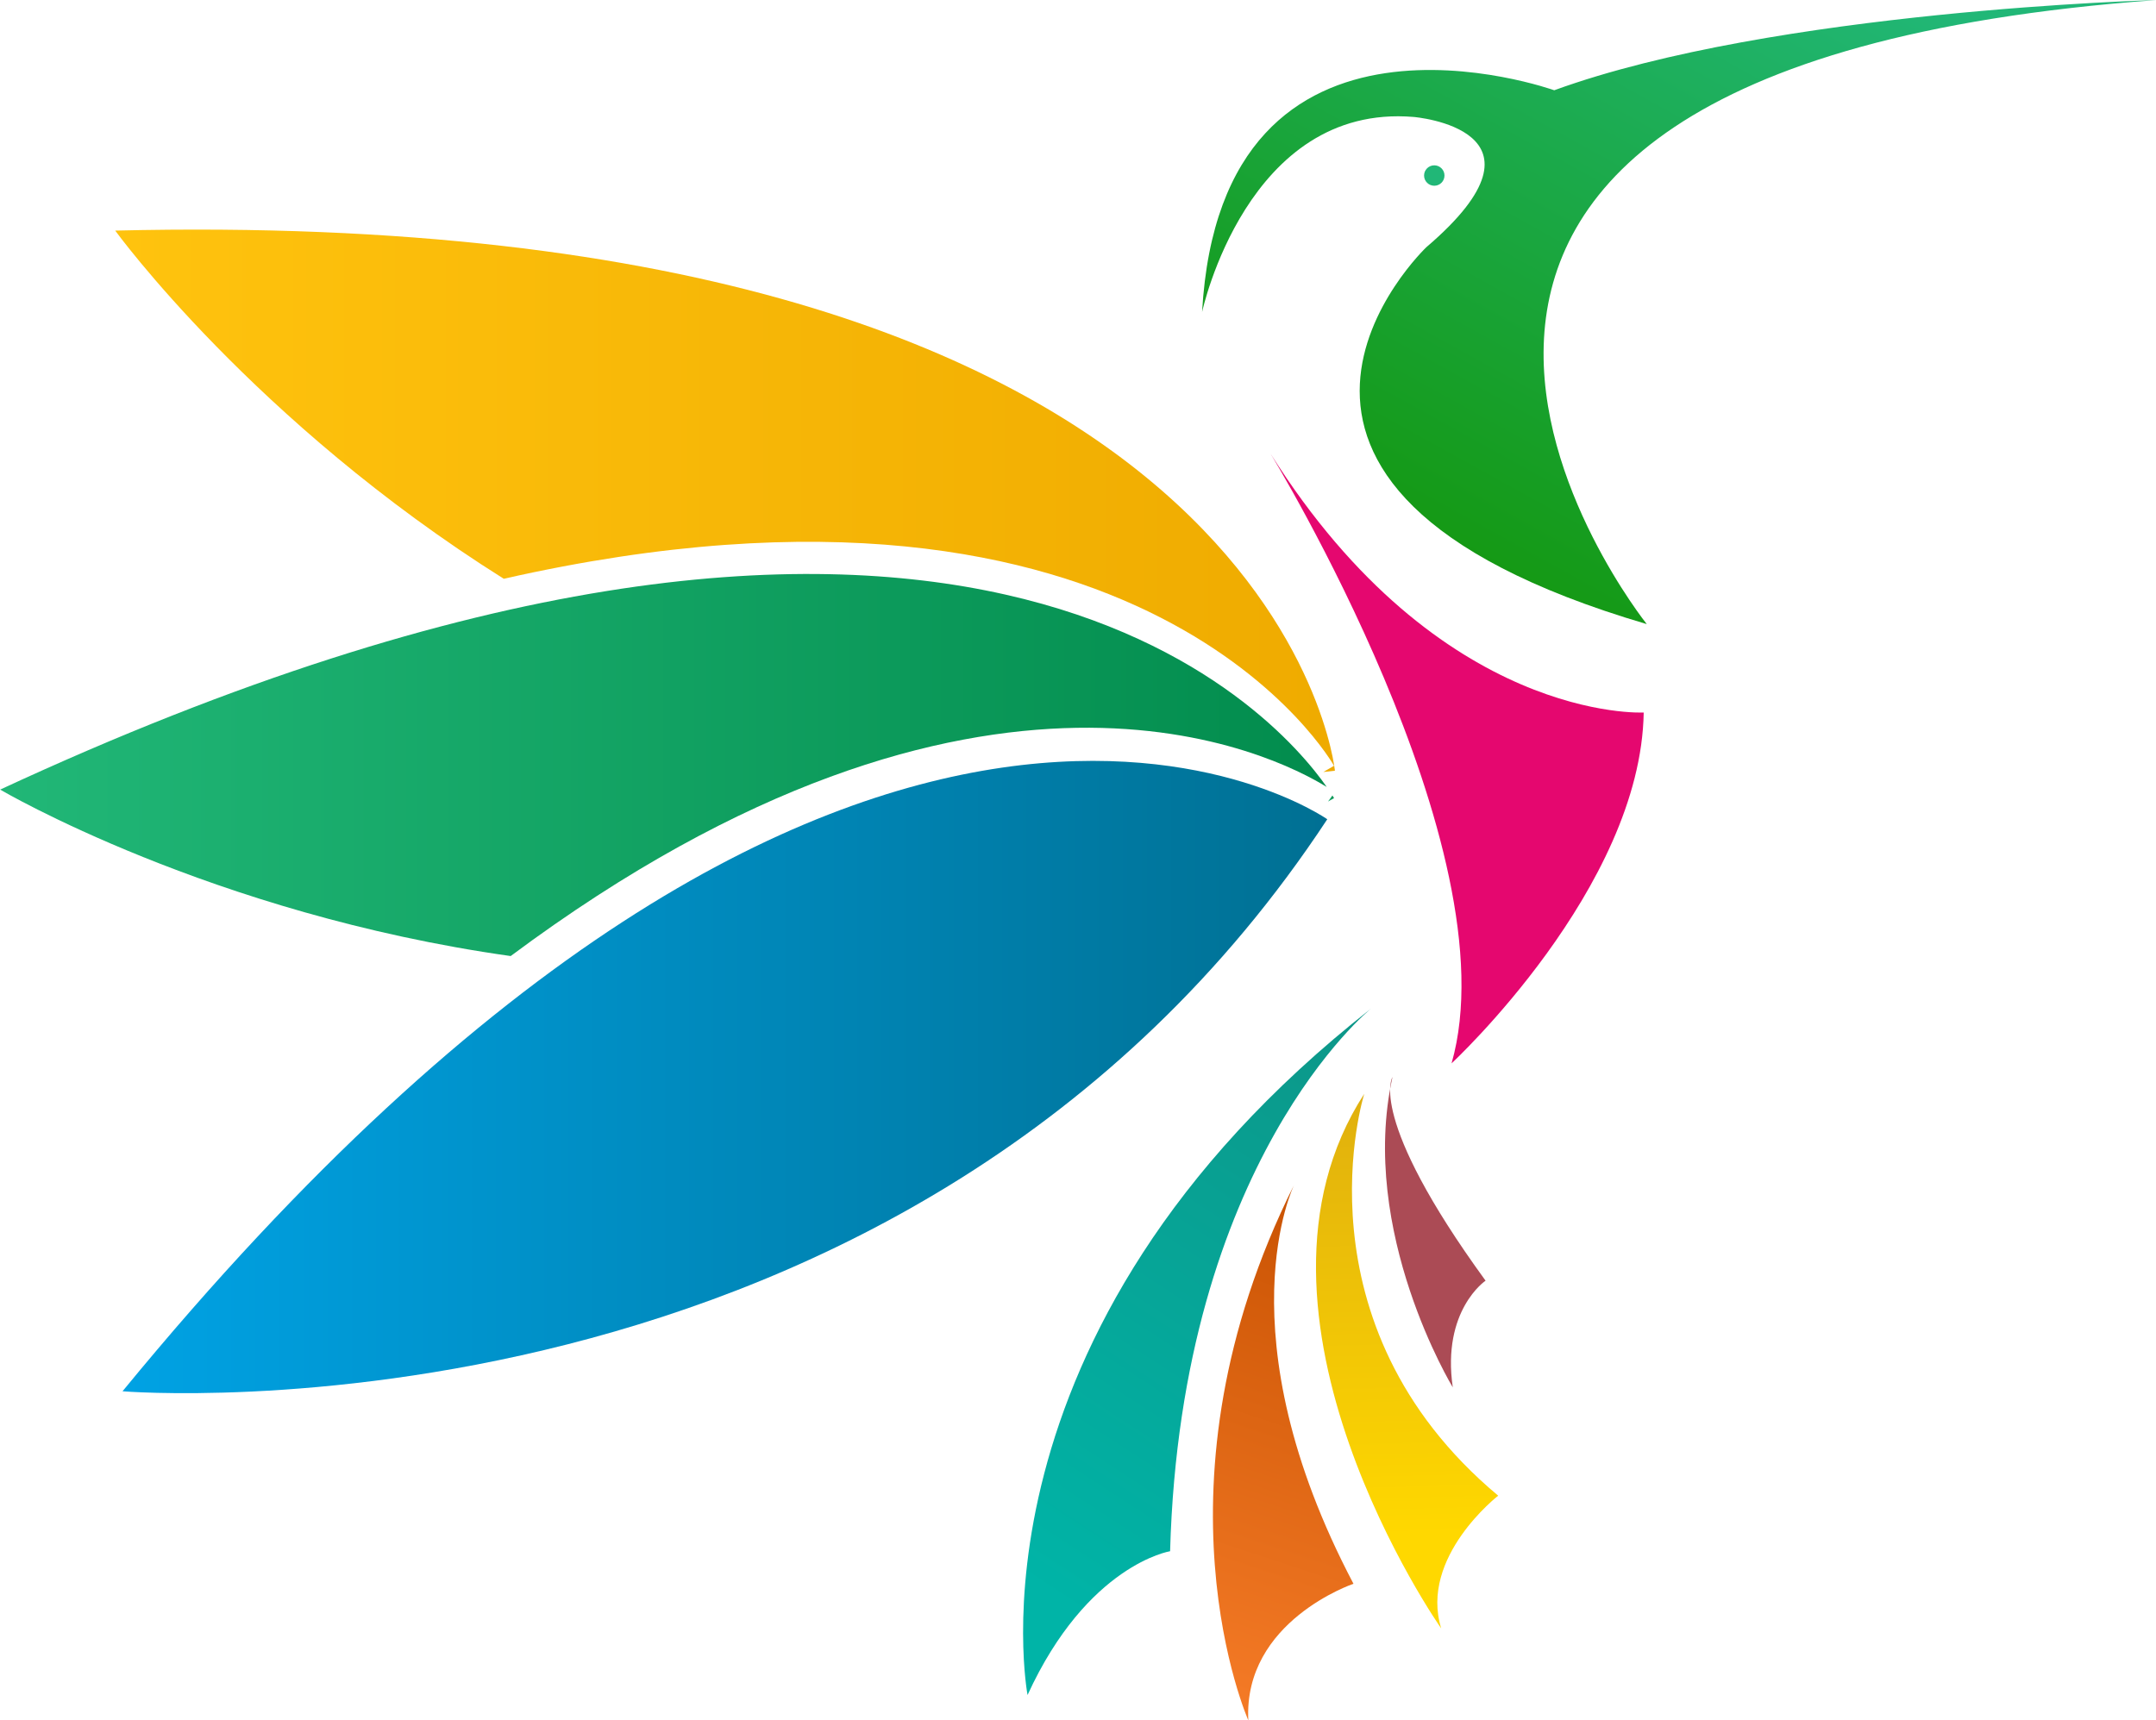 <svg xmlns="http://www.w3.org/2000/svg" xmlns:xlink="http://www.w3.org/1999/xlink" viewBox="0 0 268.17 214.01"><defs><style>.cls-1{fill:url(#Degradado_sin_nombre_62);}.cls-2{fill:url(#Degradado_sin_nombre_71);}.cls-3{fill:url(#Degradado_sin_nombre_82);}.cls-4{fill:#ab4b55;}.cls-5{fill:url(#Degradado_sin_nombre_92);}.cls-6{fill:#21b777;}.cls-7{fill:url(#Degradado_sin_nombre_50);}.cls-8{fill:#e5076f;}.cls-9{fill:url(#Degradado_sin_nombre_29);}.cls-10{fill:url(#Degradado_sin_nombre_40);}.cls-11{fill:url(#Degradado_sin_nombre_40-2);}</style><linearGradient id="Degradado_sin_nombre_62" x1="194.63" y1="290.63" x2="259.6" y2="191.04" gradientUnits="userSpaceOnUse"><stop offset="0" stop-color="#00b4a7"/><stop offset="1" stop-color="#12897a"/></linearGradient><linearGradient id="Degradado_sin_nombre_71" x1="217.58" y1="302.79" x2="238.45" y2="239.71" gradientUnits="userSpaceOnUse"><stop offset="0" stop-color="#f37925"/><stop offset="1" stop-color="#c65000"/></linearGradient><linearGradient id="Degradado_sin_nombre_82" x1="239.52" y1="211.56" x2="241.42" y2="284.12" gradientUnits="userSpaceOnUse"><stop offset="0" stop-color="#d6a312"/><stop offset="1" stop-color="#ffd800"/></linearGradient><linearGradient id="Degradado_sin_nombre_92" x1="288.47" y1="82.9" x2="236.77" y2="176.33" gradientUnits="userSpaceOnUse"><stop offset="0" stop-color="#21b777"/><stop offset="1" stop-color="#129300"/></linearGradient><linearGradient id="Degradado_sin_nombre_50" x1="80.24" y1="155.3" x2="231.95" y2="155.3" gradientUnits="userSpaceOnUse"><stop offset="0" stop-color="#ffc30e"/><stop offset="1" stop-color="#efab00"/></linearGradient><linearGradient id="Degradado_sin_nombre_29" x1="81.15" y1="226.99" x2="231.04" y2="226.99" gradientUnits="userSpaceOnUse"><stop offset="0" stop-color="#00a2e4"/><stop offset="1" stop-color="#007093"/></linearGradient><linearGradient id="Degradado_sin_nombre_40" x1="231.09" y1="192.34" x2="231.84" y2="192.34" gradientUnits="userSpaceOnUse"><stop offset="0" stop-color="#21b777"/><stop offset="1" stop-color="#028c4d"/></linearGradient><linearGradient id="Degradado_sin_nombre_40-2" x1="65.91" y1="188.17" x2="230.93" y2="188.17" xlink:href="#Degradado_sin_nombre_40"/></defs><title>RivasL</title><g id="Capa_2" data-name="Capa 2"><path class="cls-1" d="M236.45,218.47s-23.64,19-25,67.52c0,0-10.29,1.65-17.73,17.89C193.73,303.88,185,258.86,236.45,218.47Z" transform="translate(-65.91 -92.99)"/><path class="cls-2" d="M226.88,240.4s-9.08,18.36,7.38,49.64c0,0-13.72,4.64-13.08,17C221.18,307,208.17,277.82,226.88,240.4Z" transform="translate(-65.91 -92.99)"/><path class="cls-3" d="M235.6,229.08s-9,28.54,16.66,50c0,0-9.83,7.63-7.09,16.51C245.17,295.63,217.83,256.52,235.6,229.08Z" transform="translate(-65.91 -92.99)"/><path class="cls-4" d="M239.11,227s-3.21,5,11.58,25.33c0,0-5.47,3.67-4.08,13.27C246.61,265.59,234.85,246.27,239.11,227Z" transform="translate(-65.91 -92.99)"/><path class="cls-5" d="M334.09,93s-47.41,1.24-74.86,11.22c0,0-41.41-14.87-43.8,27.59,0,0,5.57-26,26.31-24.27,0,0,18.77,1.53,1.58,16.21,0,0-31.18,29.65,27.42,46.89C270.74,170.63,215.54,101.69,334.09,93Z" transform="translate(-65.91 -92.99)"/><circle class="cls-6" cx="178.4" cy="21.84" r="1.27"/><path class="cls-7" d="M128.57,165c80.17-18.15,103.27,23.27,103.27,23.27l-1.33.77,1.44-.16S225,118.22,80.24,121.68C80.24,121.68,97.49,145.47,128.57,165Z" transform="translate(-65.91 -92.99)"/><path class="cls-8" d="M223.94,149.43s30.14,49.19,22.52,75.86c0,0,23.55-21.82,23.9-43.65C270.36,181.64,245.07,183,223.94,149.43Z" transform="translate(-65.91 -92.99)"/><path class="cls-9" d="M231,194.92S173,154.08,81.15,266.09C81.15,266.09,178.78,274.24,231,194.92Z" transform="translate(-65.91 -92.99)"/><path class="cls-10" d="M231.09,192.72l.75-.43-.2-.33C231.46,192.22,231.27,192.47,231.09,192.72Z" transform="translate(-65.91 -92.99)"/><path class="cls-11" d="M230.93,190.9c-6.16-8.85-45.55-55.11-165,.33,0,0,26.2,15.45,63.5,20.71C188.18,168.17,224.6,187,230.93,190.9Z" transform="translate(-65.91 -92.99)"/></g></svg>